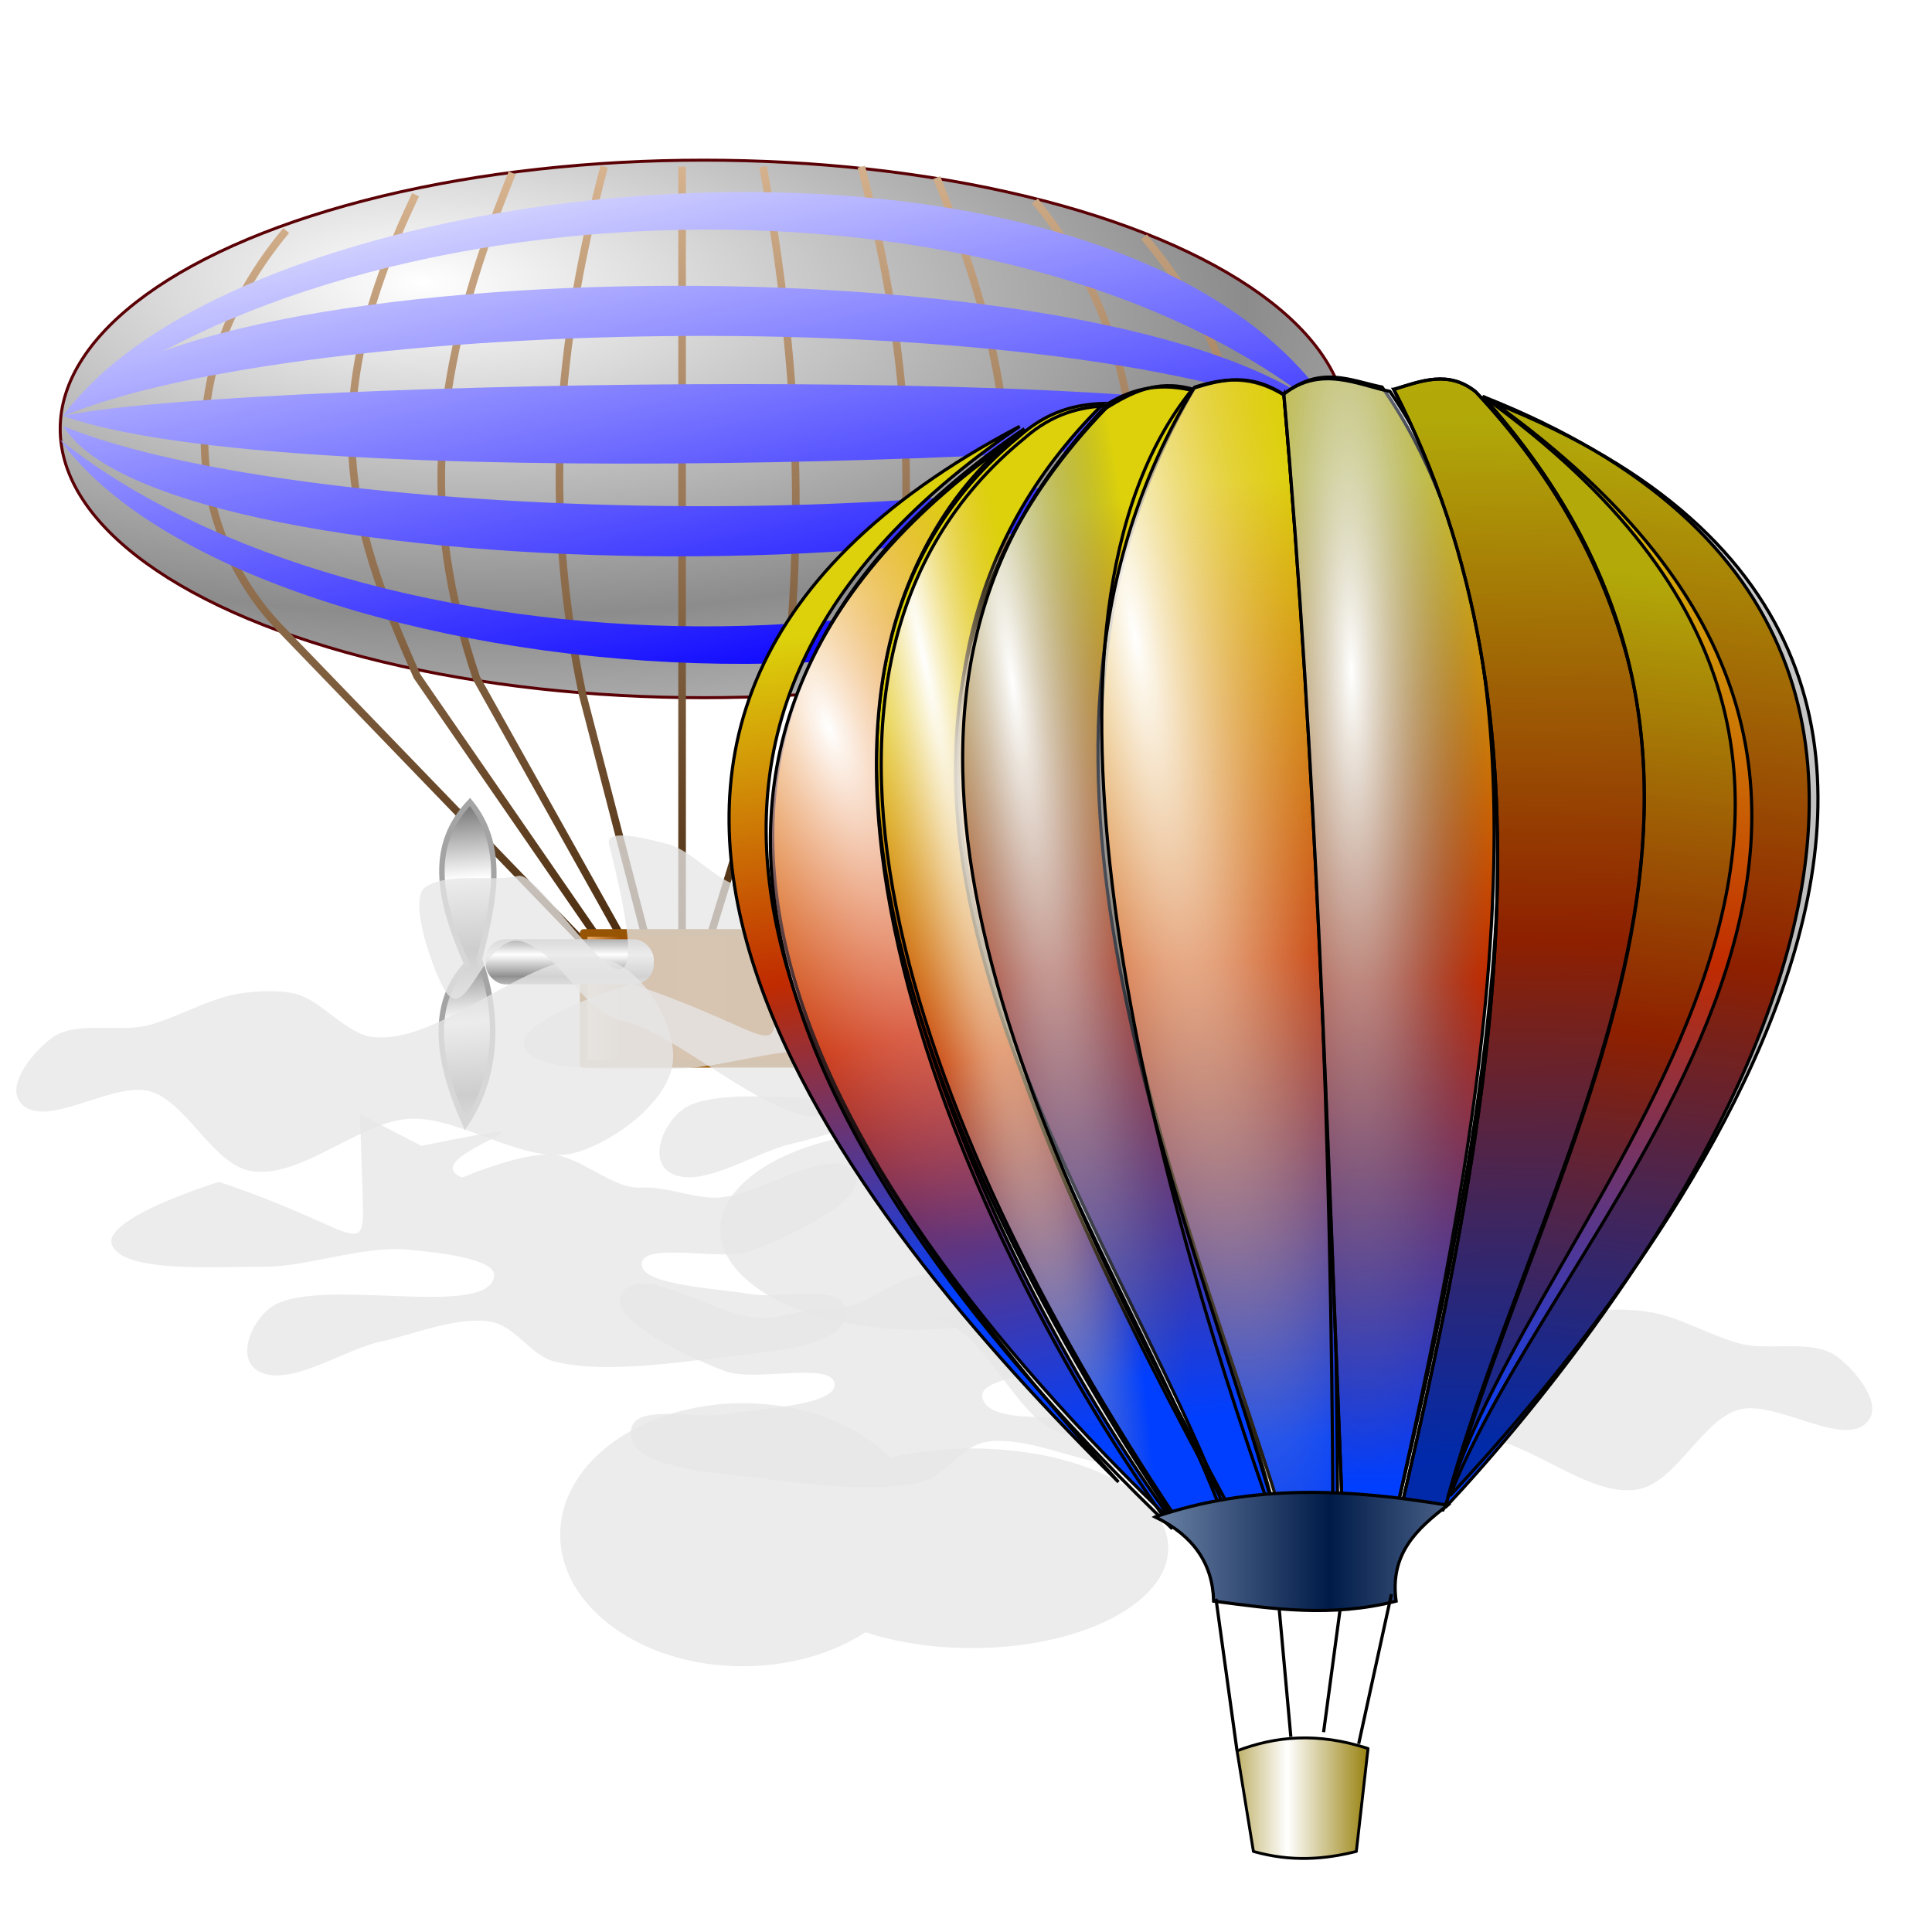 <?xml version="1.0" encoding="UTF-8" standalone="no"?>
<!-- Created with Inkscape (http://www.inkscape.org/) -->
<svg xmlns:dc="http://purl.org/dc/elements/1.1/" xmlns:cc="http://creativecommons.org/ns#" xmlns:rdf="http://www.w3.org/1999/02/22-rdf-syntax-ns#" xmlns:svg="http://www.w3.org/2000/svg" xmlns="http://www.w3.org/2000/svg" xmlns:xlink="http://www.w3.org/1999/xlink" xmlns:sodipodi="http://sodipodi.sourceforge.net/DTD/sodipodi-0.dtd" xmlns:inkscape="http://www.inkscape.org/namespaces/inkscape" width="255" height="255" viewBox="0 0 67.469 67.469" version="1.1" id="svg8" inkscape:version="0.92.5 (2060ec1f9f, 2020-04-08)" sodipodi:docname="Airshipper.svg">
 <defs id="defs2">
  <linearGradient inkscape:collect="always" id="linearGradient892">
   <stop id="stop888" stop-color="#ffc07e" stop-opacity="1"/>
   <stop id="stop896" offset="0.327" stop-color="#9f5000" stop-opacity="1"/>
   <stop offset="1" id="stop890" stop-color="#a45400" stop-opacity="1"/>
  </linearGradient>
  <linearGradient inkscape:collect="always" id="linearGradient884">
   <stop id="stop880" stop-color="#d8b490" stop-opacity="1"/>
   <stop offset="1" id="stop882" stop-color="#4e2f11" stop-opacity="1"/>
  </linearGradient>
  <linearGradient inkscape:collect="always" id="linearGradient864">
   <stop id="stop860" stop-color="#dadaff" stop-opacity="1"/>
   <stop offset="1" id="stop862" stop-color="#0600ff" stop-opacity="1"/>
  </linearGradient>
  <linearGradient inkscape:collect="always" id="linearGradient873">
   <stop id="stop869" stop-color="#ffffff" stop-opacity="1"/>
   <stop offset="1" id="stop871" stop-color="#7a7a7a" stop-opacity="1"/>
  </linearGradient>
  <linearGradient inkscape:collect="always" id="linearGradient863">
   <stop id="stop859" stop-color="#909090" stop-opacity="1"/>
   <stop offset="1" id="stop861" stop-color="#ffffff" stop-opacity="1"/>
  </linearGradient>
  <linearGradient inkscape:collect="always" id="linearGradient831">
   <stop id="stop827" stop-color="#ffffff" stop-opacity="1"/>
   <stop offset="1" id="stop829" stop-color="#8c8c8c" stop-opacity="1"/>
  </linearGradient>
  <clipPath clipPathUnits="userSpaceOnUse" id="clipPath2059">
   <path d="m -10.1,231.685 c 3.559,2.506 4.832,-0.585 2.965,-3.064 -3.182,-4.225 -6.444,-9.84 -12.355,-15.913 -2.595,-2.669 -11.861,-7.808 -11.861,-7.808 0,0 -0.115,-2.188 -0.099,-3.064 0.011,-0.582 -0.566,-0.564 -0.89,-0.297 -0.782,0.645 -2.471,2.57 -2.471,2.57 l -1.68,-0.099 -1.087,-1.581 c -0.297,-0.411 -0.636,-0.346 -0.89,0 -0.545,1.85 -0.879,3.885 -3.459,3.954 l 4.448,3.954 c 7.766,1.553 15.579,5.585 20.262,14.332 0,0 4.526,5.194 7.116,7.018 z" id="path2061" sodipodi:nodetypes="csscsscccccccs" inkscape:connector-curvature="0" stroke-dasharray="none" stroke-opacity="1" fill="#ffffff" fill-rule="evenodd" stroke="none" stroke-linejoin="miter" fill-opacity="1" stroke-linecap="butt" stroke-width="0.048" stroke-miterlimit="4"/>
  </clipPath>
  <clipPath id="clipPath2059-5" clipPathUnits="userSpaceOnUse">
   <path stroke-miterlimit="4" stroke-width="0.048" stroke-linecap="butt" fill-opacity="1" stroke-linejoin="miter" stroke="none" fill-rule="evenodd" fill="#ffffff" stroke-opacity="1" stroke-dasharray="none" inkscape:connector-curvature="0" sodipodi:nodetypes="csscsscccccccs" id="path2061-3" d="m -10.1,231.685 c 3.559,2.506 4.832,-0.585 2.965,-3.064 -3.182,-4.225 -6.444,-9.84 -12.355,-15.913 -2.595,-2.669 -11.861,-7.808 -11.861,-7.808 0,0 -0.115,-2.188 -0.099,-3.064 0.011,-0.582 -0.566,-0.564 -0.89,-0.297 -0.782,0.645 -2.471,2.57 -2.471,2.57 l -1.68,-0.099 -1.087,-1.581 c -0.297,-0.411 -0.636,-0.346 -0.89,0 -0.545,1.85 -0.879,3.885 -3.459,3.954 l 4.448,3.954 c 7.766,1.553 15.579,5.585 20.262,14.332 0,0 4.526,5.194 7.116,7.018 z"/>
  </clipPath>
  <clipPath id="clipPath">
   <path fill-opacity="0.95" stroke="none" fill="#1b1b1b" sodipodi:nodetypes="csssscc" inkscape:connector-curvature="0" id="rect5264" d="m -515.73,435.564 v 5.838 c 0,9.743 -7.844,17.587 -17.587,17.587 h -135.051 c -9.743,0 -17.587,-7.844 -17.587,-17.587 v -5.838 z"/>
  </clipPath>
  <clipPath clipPathUnits="userSpaceOnUse" id="clipPath2059-7">
   <path d="m -10.1,231.685 c 3.559,2.506 4.832,-0.585 2.965,-3.064 -3.182,-4.225 -6.444,-9.84 -12.355,-15.913 -2.595,-2.669 -11.861,-7.808 -11.861,-7.808 0,0 -0.115,-2.188 -0.099,-3.064 0.011,-0.582 -0.566,-0.564 -0.89,-0.297 -0.782,0.645 -2.471,2.57 -2.471,2.57 l -1.68,-0.099 -1.087,-1.581 c -0.297,-0.411 -0.636,-0.346 -0.89,0 -0.545,1.85 -0.879,3.885 -3.459,3.954 l 4.448,3.954 c 7.766,1.553 15.579,5.585 20.262,14.332 0,0 4.526,5.194 7.116,7.018 z" id="path2061-5" sodipodi:nodetypes="csscsscccccccs" inkscape:connector-curvature="0" stroke-dasharray="none" stroke-opacity="1" fill="#ffffff" fill-rule="evenodd" stroke="none" stroke-linejoin="miter" fill-opacity="1" stroke-linecap="butt" stroke-width="0.048" stroke-miterlimit="4"/>
  </clipPath>
  <clipPath clipPathUnits="userSpaceOnUse" id="clipPath1162">
   <path stroke-miterlimit="4" stroke-width="0.071" stroke-linecap="round" fill-opacity="0.347" stroke-linejoin="round" stroke="none" fill="#000000" stroke-opacity="1" stroke-dasharray="none" inkscape:connector-curvature="0" d="m -65.65,239.846 c -9.358,0 -16.952,7.594 -16.952,16.952 0,9.358 7.594,16.941 16.952,16.941 0.292,0 0.579,-0.008 0.868,-0.022 2.123,-0.108 4.148,-0.606 5.995,-1.424 l 2.67,3.971 c -0.226,0.495 -0.245,0.964 -0.011,1.313 l 15.673,23.326 c 0.495,0.737 1.944,0.632 3.248,-0.245 1.304,-0.876 1.964,-2.177 1.468,-2.914 L -51.423,274.417 c -0.233,-0.347 -0.683,-0.499 -1.224,-0.478 l -2.558,-3.804 c 3.96,-3.1 6.507,-7.92 6.507,-13.337 0,-9.358 -7.594,-16.952 -16.952,-16.952 z m 0,2.581 c 7.929,0 14.371,6.442 14.371,14.371 0,7.929 -6.442,14.36 -14.371,14.36 -7.929,0 -14.349,-6.431 -14.349,-14.36 0,-0.248 -0.001,-0.489 0.011,-0.734 0.384,-7.586 6.657,-13.637 14.338,-13.637 z" id="path1164"/>
  </clipPath>
  <radialGradient inkscape:collect="always" xlink:href="#linearGradient831" id="radialGradient833" cx="20.316" cy="243.39" fx="20.316" fy="243.39" r="31.381" gradientTransform="matrix(0.914,0.035,-0.014,0.37,-0.375,148.627)" gradientUnits="userSpaceOnUse" spreadMethod="reflect"/>
  <linearGradient inkscape:collect="always" xlink:href="#linearGradient863" id="linearGradient865" x1="28.428" y1="287.11" x2="28.428" y2="286.05" gradientUnits="userSpaceOnUse" spreadMethod="reflect" gradientTransform="matrix(0.718,0,0,0.718,0.143,57.485)"/>
  <linearGradient inkscape:collect="always" xlink:href="#linearGradient873" id="linearGradient875" x1="22.426" y1="282.37" x2="22.673" y2="285.85" gradientUnits="userSpaceOnUse" spreadMethod="reflect" gradientTransform="matrix(0.718,0,0,0.718,0.143,57.485)"/>
  <linearGradient inkscape:collect="always" xlink:href="#linearGradient864" id="linearGradient866" x1="27.746" y1="247.77" x2="33.583" y2="274.23" gradientUnits="userSpaceOnUse"/>
  <linearGradient inkscape:collect="always" xlink:href="#linearGradient884" id="linearGradient886" x1="31.854" y1="247.31" x2="34.617" y2="284.31" gradientUnits="userSpaceOnUse"/>
  <linearGradient inkscape:collect="always" xlink:href="#linearGradient892" id="linearGradient894" x1="28.02" y1="288.28" x2="33.92" y2="288.28" gradientUnits="userSpaceOnUse" spreadMethod="reflect" gradientTransform="matrix(0.718,0,0,0.718,0.143,57.485)"/>
  <linearGradient inkscape:collect="always" xlink:href="#linearGradient864" id="linearGradient871" gradientUnits="userSpaceOnUse" x1="27.746" y1="247.77" x2="33.583" y2="274.23"/>
  <linearGradient inkscape:collect="always" xlink:href="#linearGradient864" id="linearGradient874" gradientUnits="userSpaceOnUse" x1="27.746" y1="247.77" x2="33.583" y2="274.23"/>
  <linearGradient inkscape:collect="always" xlink:href="#linearGradient864" id="linearGradient876" gradientUnits="userSpaceOnUse" x1="27.746" y1="247.77" x2="33.583" y2="274.23"/>
  <linearGradient inkscape:collect="always" xlink:href="#linearGradient864" id="linearGradient878" gradientUnits="userSpaceOnUse" x1="27.746" y1="247.77" x2="33.583" y2="274.23"/>
  <linearGradient inkscape:collect="always" xlink:href="#linearGradient864" id="linearGradient880" gradientUnits="userSpaceOnUse" x1="27.746" y1="247.77" x2="33.583" y2="274.23"/>
  <linearGradient inkscape:collect="always" xlink:href="#linearGradient884" id="linearGradient882" gradientUnits="userSpaceOnUse" x1="31.854" y1="247.31" x2="34.617" y2="284.31"/>
  <linearGradient inkscape:collect="always" xlink:href="#linearGradient884" id="linearGradient885" gradientUnits="userSpaceOnUse" x1="31.854" y1="247.31" x2="34.617" y2="284.31"/>
  <linearGradient inkscape:collect="always" xlink:href="#linearGradient884" id="linearGradient887" gradientUnits="userSpaceOnUse" x1="31.854" y1="247.31" x2="34.617" y2="284.31"/>
  <linearGradient inkscape:collect="always" xlink:href="#linearGradient884" id="linearGradient889" gradientUnits="userSpaceOnUse" x1="31.854" y1="247.31" x2="34.617" y2="284.31"/>
  <linearGradient inkscape:collect="always" xlink:href="#linearGradient884" id="linearGradient891" gradientUnits="userSpaceOnUse" x1="31.854" y1="247.31" x2="34.617" y2="284.31"/>
  <linearGradient inkscape:collect="always" xlink:href="#linearGradient884" id="linearGradient893" gradientUnits="userSpaceOnUse" x1="31.854" y1="247.31" x2="34.617" y2="284.31"/>
  <linearGradient inkscape:collect="always" xlink:href="#linearGradient884" id="linearGradient895" gradientUnits="userSpaceOnUse" x1="31.854" y1="247.31" x2="34.617" y2="284.31"/>
  <linearGradient inkscape:collect="always" xlink:href="#linearGradient884" id="linearGradient897" gradientUnits="userSpaceOnUse" x1="31.854" y1="247.31" x2="34.617" y2="284.31"/>
  <linearGradient inkscape:collect="always" xlink:href="#linearGradient884" id="linearGradient899" gradientUnits="userSpaceOnUse" x1="31.854" y1="247.31" x2="34.617" y2="284.31"/>
  <linearGradient inkscape:collect="always" xlink:href="#linearGradient884" id="linearGradient901" gradientUnits="userSpaceOnUse" x1="31.854" y1="247.31" x2="34.617" y2="284.31"/>
  <linearGradient id="linearGradient2892" inkscape:collect="always">
   <stop id="stop2894" stop-color="white" stop-opacity="1"/>
   <stop id="stop2896" offset="1" stop-color="#97800c" stop-opacity="1"/>
  </linearGradient>
  <linearGradient id="linearGradient2887" inkscape:collect="always">
   <stop id="stop2889" stop-color="#6d83a7" stop-opacity="1"/>
   <stop id="stop2891" offset="1" stop-color="#001b48" stop-opacity="1"/>
  </linearGradient>
  <linearGradient id="linearGradient2847">
   <stop id="stop2851" stop-color="black" stop-opacity="0.339"/>
   <stop offset="1" id="stop2853" stop-color="black" stop-opacity="0.19"/>
  </linearGradient>
  <linearGradient id="linearGradient2777">
   <stop id="stop2779" stop-color="#003fff" stop-opacity="1"/>
   <stop offset="0.5" id="stop2785" stop-color="#c02b00" stop-opacity="1"/>
   <stop id="stop2781" offset="1" stop-color="#dcd10b" stop-opacity="1"/>
  </linearGradient>
  <linearGradient id="linearGradient2820" inkscape:collect="always">
   <stop id="stop2822" stop-color="white" stop-opacity="1"/>
   <stop id="stop2824" offset="1" stop-color="#ff7b7e" stop-opacity="0"/>
  </linearGradient>
  <linearGradient id="linearGradient2800" inkscape:collect="always">
   <stop id="stop2802" stop-color="white" stop-opacity="1"/>
   <stop id="stop2804" offset="1" stop-color="#536081" stop-opacity="0"/>
  </linearGradient>
  <linearGradient id="linearGradient2790" inkscape:collect="always">
   <stop id="stop2792" stop-color="white" stop-opacity="1"/>
   <stop id="stop2794" offset="1" stop-color="#efbe5f" stop-opacity="0"/>
  </linearGradient>
  <linearGradient gradientTransform="matrix(0.506,0,0,0.506,5.675,4.883)" y2="378.12" x2="253.3" y1="378.12" x1="197.76" spreadMethod="reflect" gradientUnits="userSpaceOnUse" id="linearGradient1953" xlink:href="#linearGradient2887" inkscape:collect="always"/>
  <linearGradient gradientTransform="matrix(0.506,0,0,0.506,5.675,4.883)" y2="29.684" x2="365.08" y1="348.81" x1="321.58" gradientUnits="userSpaceOnUse" id="linearGradient1956" xlink:href="#linearGradient2847" inkscape:collect="always"/>
  <linearGradient gradientTransform="matrix(0.506,0,0,0.506,5.675,4.883)" y2="29.684" x2="365.08" y1="348.81" x1="321.58" gradientUnits="userSpaceOnUse" id="linearGradient1959" xlink:href="#linearGradient2777" inkscape:collect="always"/>
  <linearGradient gradientTransform="matrix(0.506,0,0,0.506,5.675,4.883)" y2="70.956" x2="356.16" y1="356.92" x1="320.84" gradientUnits="userSpaceOnUse" id="linearGradient1962" xlink:href="#linearGradient2847" inkscape:collect="always"/>
  <linearGradient gradientTransform="matrix(0.506,0,0,0.506,5.675,4.883)" y2="70.956" x2="356.16" y1="356.92" x1="320.84" gradientUnits="userSpaceOnUse" id="linearGradient1965" xlink:href="#linearGradient2777" inkscape:collect="always"/>
  <linearGradient gradientTransform="matrix(0.506,0,0,0.506,5.675,4.883)" y2="12.205" x2="284.31" y1="365.53" x1="321.58" gradientUnits="userSpaceOnUse" id="linearGradient1968" xlink:href="#linearGradient2847" inkscape:collect="always"/>
  <linearGradient gradientTransform="matrix(0.506,0,0,0.506,5.675,4.883)" y2="22.523" x2="294.63" y1="349.02" x1="288.41" gradientUnits="userSpaceOnUse" id="linearGradient1971" xlink:href="#linearGradient2777" inkscape:collect="always"/>
  <radialGradient r="33.631" fy="170.77" fx="260.13" cy="170.77" cx="260.13" gradientTransform="matrix(-0.659,0.014,-0.078,-3.795,322.058,700.473)" gradientUnits="userSpaceOnUse" id="radialGradient1974" xlink:href="#linearGradient2800" inkscape:collect="always"/>
  <linearGradient gradientTransform="matrix(0.506,0,0,0.506,5.675,4.883)" y2="39.54" x2="258.39" y1="357.93" x1="265.56" gradientUnits="userSpaceOnUse" id="linearGradient1977" xlink:href="#linearGradient2777" inkscape:collect="always"/>
  <radialGradient r="63.807" fy="167.6" fx="96.13" cy="167.6" cx="96.13" gradientTransform="matrix(-0.494,0.181,-0.473,-1.289,180.703,263.575)" gradientUnits="userSpaceOnUse" id="radialGradient1980" xlink:href="#linearGradient2820" inkscape:collect="always"/>
  <radialGradient r="56.55" fy="163.12" fx="123.78" cy="163.12" cx="123.78" gradientTransform="matrix(-0.278,0.057,-0.607,-2.968,202.515,530.776)" gradientUnits="userSpaceOnUse" id="radialGradient1983" xlink:href="#linearGradient2790" inkscape:collect="always"/>
  <radialGradient r="50.749" fy="154.82" fx="162.46" cy="154.82" cx="162.46" gradientTransform="matrix(-0.417,0.055,-0.374,-2.847,208.893,489.371)" gradientUnits="userSpaceOnUse" id="radialGradient1986" xlink:href="#linearGradient2800" inkscape:collect="always"/>
  <radialGradient r="37.821" fy="170.09" fx="177.22" cy="170.09" cx="177.22" gradientTransform="matrix(-0.783,0.126,-0.653,-4.061,352.635,718.714)" gradientUnits="userSpaceOnUse" id="radialGradient1989" xlink:href="#linearGradient2790" inkscape:collect="always"/>
  <linearGradient gradientTransform="matrix(0.506,0,0,0.506,5.675,4.883)" y2="40.38" x2="224.55" y1="342.55" x1="239.56" gradientUnits="userSpaceOnUse" id="linearGradient1992" xlink:href="#linearGradient2777" inkscape:collect="always"/>
  <linearGradient gradientTransform="matrix(0.506,0,0,0.506,5.675,4.883)" y2="47.36" x2="186.33" y1="335.53" x1="216.66" gradientUnits="userSpaceOnUse" id="linearGradient1995" xlink:href="#linearGradient2777" inkscape:collect="always"/>
  <linearGradient gradientTransform="matrix(0.506,0,0,0.506,5.675,4.883)" y2="109.65" x2="137.58" y1="324.12" x1="190.31" gradientUnits="userSpaceOnUse" id="linearGradient1998" xlink:href="#linearGradient2777" inkscape:collect="always"/>
  <linearGradient gradientTransform="matrix(0.506,0,0,0.506,5.675,4.883)" y2="74.6" x2="117.19" y1="341.4" x1="182.67" gradientUnits="userSpaceOnUse" id="linearGradient2001" xlink:href="#linearGradient2777" inkscape:collect="always"/>
  <linearGradient gradientTransform="matrix(0.506,0,0,0.506,5.675,4.883)" y2="90.45" x2="83.29" y1="300.5" x1="120.27" gradientUnits="userSpaceOnUse" id="linearGradient2004" xlink:href="#linearGradient2777" inkscape:collect="always"/>
  <linearGradient spreadMethod="reflect" gradientUnits="userSpaceOnUse" y2="235.6" x2="140.19" y1="235.6" x1="127.07" id="linearGradient2898" xlink:href="#linearGradient2892" inkscape:collect="always"/>
  <filter height="1.375" y="-0.187" width="1.131" x="-0.066" id="filter3667" inkscape:collect="always">
   <feGaussianBlur id="feGaussianBlur3669" stdDeviation="2.491" inkscape:collect="always"/>
  </filter>
  <filter height="1.372" y="-0.186" width="1.161" x="-0.081" id="filter3671" inkscape:collect="always">
   <feGaussianBlur id="feGaussianBlur3673" stdDeviation="2.491" inkscape:collect="always"/>
  </filter>
  <filter height="1.317" y="-0.159" width="1.172" x="-0.086" id="filter3675" inkscape:collect="always">
   <feGaussianBlur id="feGaussianBlur3677" stdDeviation="2.491" inkscape:collect="always"/>
  </filter>
  <filter height="1.457" y="-0.229" width="1.149" x="-0.075" id="filter3679" inkscape:collect="always">
   <feGaussianBlur id="feGaussianBlur3681" stdDeviation="2.491" inkscape:collect="always"/>
  </filter>
  <filter height="1.375" y="-0.187" width="1.131" x="-0.066" id="filter3683" inkscape:collect="always">
   <feGaussianBlur id="feGaussianBlur3685" stdDeviation="2.491" inkscape:collect="always"/>
  </filter>
 </defs>
 <sodipodi:namedview id="base" pagecolor="#ff0000" bordercolor="#666666" borderopacity="1.0" inkscape:pageopacity="0" inkscape:pageshadow="2" inkscape:zoom="3.4901961" inkscape:cx="127.5" inkscape:cy="127.5" inkscape:document-units="px" inkscape:current-layer="layer1" showgrid="false" inkscape:snap-to-guides="false" inkscape:snap-grids="false" inkscape:snap-others="false" inkscape:object-nodes="false" inkscape:snap-nodes="false" inkscape:snap-global="false" inkscape:window-width="1920" inkscape:window-height="1056" inkscape:window-x="0" inkscape:window-y="0" inkscape:window-maximized="1" units="px" showguides="false"/>
 <g inkscape:label="Layer 1" inkscape:groupmode="layer" id="layer1" transform="translate(0,-229.531)">
  <g id="g1048">
   <ellipse ry="9.386" rx="22.471" cy="244.51" cx="24.573" id="path825" opacity="1" stroke-dasharray="none" stroke-opacity="1" fill="url(#radialGradient833)" fill-rule="evenodd" stroke="#5a0005" stroke-linejoin="round" fill-opacity="1" stroke-linecap="round" stroke-width="0.104" stroke-dashoffset="0" stroke-miterlimit="4"/>
   <g transform="matrix(0.718,0,0,0.718,0.143,57.485)" id="g878" stroke="url(#linearGradient886)">
    <path d="m 32.976,247.725 v 26.154 l 10e-7,11.523" id="path835" inkscape:connector-curvature="0" sodipodi:nodetypes="ccc" stroke-dasharray="none" stroke-opacity="1" fill="none" stroke="url(#linearGradient882)" stroke-linejoin="miter" stroke-linecap="butt" stroke-width="0.37" stroke-miterlimit="4"/>
    <path sodipodi:nodetypes="ccc" inkscape:connector-curvature="0" id="path837" d="m 29.186,247.725 c -2.611,9.821 -2.749,17.534 -1.061,25.623 l 3.108,11.978" stroke-dasharray="none" stroke-opacity="1" fill="none" stroke="url(#linearGradient885)" stroke-linejoin="miter" stroke-linecap="butt" stroke-width="0.37" stroke-miterlimit="4"/>
    <path d="m 36.917,247.725 c 1.776,9.821 1.968,17.534 1.061,25.623 l -3.639,11.826" id="path839" inkscape:connector-curvature="0" sodipodi:nodetypes="ccc" stroke-dasharray="none" stroke-opacity="1" fill="none" stroke="url(#linearGradient887)" stroke-linejoin="miter" stroke-linecap="butt" stroke-width="0.37" stroke-miterlimit="4"/>
    <path sodipodi:nodetypes="ccc" inkscape:connector-curvature="0" id="path841" d="m 41.693,247.725 c 2.542,9.821 2.818,17.534 1.061,25.623 l -6.823,12.432" stroke-dasharray="none" stroke-opacity="1" fill="none" stroke="url(#linearGradient889)" stroke-linejoin="miter" stroke-linecap="butt" stroke-width="0.37" stroke-miterlimit="4"/>
    <path d="m 24.713,248.028 c -4.03,9.939 -4.422,16.555 -1.744,24.562 l 7.126,12.736" id="path843" inkscape:connector-curvature="0" sodipodi:nodetypes="ccc" stroke-dasharray="none" stroke-opacity="1" fill="none" stroke="url(#linearGradient891)" stroke-linejoin="miter" stroke-linecap="butt" stroke-width="0.37" stroke-miterlimit="4"/>
    <path sodipodi:nodetypes="ccc" inkscape:connector-curvature="0" id="path845" d="m 45.359,248.256 c 4.03,9.939 4.422,16.555 1.744,24.562 l -9.703,12.963" stroke-dasharray="none" stroke-opacity="1" fill="none" stroke="url(#linearGradient893)" stroke-linejoin="miter" stroke-linecap="butt" stroke-width="0.37" stroke-miterlimit="4"/>
    <path sodipodi:nodetypes="ccc" inkscape:connector-curvature="0" id="path847" d="m 20.013,249.09 c -4.831,10.139 -3.419,15.622 0.076,23.425 l 8.945,12.963" stroke-dasharray="none" stroke-opacity="1" fill="none" stroke="url(#linearGradient895)" stroke-linejoin="miter" stroke-linecap="butt" stroke-width="0.37" stroke-miterlimit="4"/>
    <path d="m 50.135,249.393 c 6.001,7.21 6.09,17.616 1.744,21.984 l -13.418,14.403" id="path849" inkscape:connector-curvature="0" sodipodi:nodetypes="ccc" stroke-dasharray="none" stroke-opacity="1" fill="none" stroke="url(#linearGradient897)" stroke-linejoin="miter" stroke-linecap="butt" stroke-width="0.37" stroke-miterlimit="4"/>
    <path sodipodi:nodetypes="ccc" inkscape:connector-curvature="0" id="path851" d="m 55.441,251.136 c 6.001,7.21 5.787,13.978 1.44,18.345 l -17.284,16.299" stroke-dasharray="none" stroke-opacity="1" fill="none" stroke="url(#linearGradient899)" stroke-linejoin="miter" stroke-linecap="butt" stroke-width="0.37" stroke-miterlimit="4"/>
    <path d="m 13.719,250.833 c -6.001,7.21 -4.498,15.115 -0.152,19.483 l 14.707,15.237" id="path853" inkscape:connector-curvature="0" sodipodi:nodetypes="ccc" stroke-dasharray="none" stroke-opacity="1" fill="none" stroke="url(#linearGradient901)" stroke-linejoin="miter" stroke-linecap="butt" stroke-width="0.37" stroke-miterlimit="4"/>
   </g>
   <rect y="262.11" x="20.384" height="4.57" width="8.325" id="rect855" opacity="1" stroke-dasharray="none" stroke-opacity="1" paint-order="normal" fill="url(#linearGradient894)" fill-rule="evenodd" stroke="#975503" stroke-linejoin="round" fill-opacity="1" stroke-linecap="round" stroke-width="0.266" stroke-dashoffset="0" stroke-miterlimit="4"/>
   <rect ry="0.707" y="262.33" x="16.956" height="1.578" width="5.876" id="rect857" opacity="1" stroke-dasharray="none" stroke-opacity="1" paint-order="normal" fill="url(#linearGradient865)" fill-rule="evenodd" stroke="none" stroke-linejoin="round" fill-opacity="1" stroke-linecap="round" stroke-width="0.266" stroke-dashoffset="0" stroke-miterlimit="4" rx="0.707"/>
   <path sodipodi:nodetypes="ccccc" inkscape:connector-curvature="0" id="path867" d="m 16.738,263.032 c 0.505,-1.972 0.957,-3.936 -0.326,-5.495 -1.42,1.492 -1.155,3.296 -0.109,5.659 -1.498,1.575 -0.827,3.887 -0.054,5.604 1.239,-1.807 1.126,-4.104 0.49,-5.767 z" stroke-opacity="1" fill="url(#linearGradient875)" stroke="#a4a4a4" stroke-linejoin="miter" fill-opacity="1" stroke-linecap="butt" stroke-width="0.19"/>
   <g transform="matrix(0.718,0,0,0.718,0.143,57.485)" id="g858" fill="url(#linearGradient866)" fill-opacity="1">
    <path d="M 2.881,259.854 C 12.001,247.234 55.471,243.34 65.119,260.385 50.231,247.168 17.541,248.177 2.881,259.854 Z" id="path877" inkscape:connector-curvature="0" sodipodi:nodetypes="ccc" stroke-opacity="1" fill="url(#linearGradient871)" stroke="none" stroke-linejoin="miter" fill-opacity="1" stroke-linecap="butt" stroke-width="0.265"/>
    <path sodipodi:nodetypes="ccc" inkscape:connector-curvature="0" id="path879" d="m 2.881,259.854 c 4.928,-8.141 53.242,-8.932 62.238,0.531 C 51.589,254.076 14.438,255.065 2.881,259.854 Z" stroke-opacity="1" fill="url(#linearGradient874)" stroke="none" stroke-linejoin="miter" fill-opacity="1" stroke-linecap="butt" stroke-width="0.265"/>
    <path d="m 2.881,259.854 c 6.762,-1.582 53.706,-2.723 62.238,0.531 -8.31,1.477 -51.166,3.371 -62.238,-0.531 z" id="path881" inkscape:connector-curvature="0" sodipodi:nodetypes="ccc" stroke-opacity="1" fill="url(#linearGradient876)" stroke="none" stroke-linejoin="miter" fill-opacity="1" stroke-linecap="butt" stroke-width="0.265"/>
    <path d="m 2.881,260.341 c 4.928,8.141 53.242,8.932 62.238,-0.531 -13.529,6.309 -50.68,5.32 -62.238,0.531 z" id="path883" inkscape:connector-curvature="0" sodipodi:nodetypes="ccc" stroke-opacity="1" fill="url(#linearGradient878)" stroke="none" stroke-linejoin="miter" fill-opacity="1" stroke-linecap="butt" stroke-width="0.265"/>
    <path sodipodi:nodetypes="ccc" inkscape:connector-curvature="0" id="path885" d="M 2.729,261.013 C 11.849,273.634 55.32,277.527 64.967,260.482 50.079,273.699 17.389,272.69 2.729,261.013 Z" stroke-opacity="1" fill="url(#linearGradient880)" stroke="none" stroke-linejoin="miter" fill-opacity="1" stroke-linecap="butt" stroke-width="0.265"/>
   </g>
  </g>
  <g id="g1552" transform="translate(66.938,-6.292)">
   <path transform="matrix(0.286,0,0,0.286,-41.628,255.399)" inkscape:connector-curvature="0" sodipodi:nodetypes="csssssssssssssssssssssss" id="path2884" d="m 13.282,47.266 c 22.244,-4.51 -1.485,1.237 4.998,3.869 0,0 6.981,-2.987 10.829,-2.807 3.644,0.17 7.474,4.285 11.107,4.038 2.794,-0.19 6.358,1.336 9.163,1.231 5.181,-0.193 13.367,-6.192 16.383,-3.517 3.486,3.092 -7.071,8.073 -12.218,10.024 -3.478,1.318 -12.794,-1.138 -13.328,1.407 -0.58,2.761 9.085,3.137 13.328,3.869 3.151,0.544 8.699,-0.864 10.829,0.703 1.142,0.841 0.76,2.799 -0.278,3.693 -2.732,2.353 -9.916,2.773 -14.439,3.341 -5.888,0.74 -14.381,1.878 -19.993,0.528 -3.139,-0.755 -4.792,-4.414 -8.053,-4.924 -4.044,-0.632 -9.389,1.606 -13.328,2.462 -4.492,0.976 -10.942,5.518 -14.717,3.693 -2.998,-1.45 -1.141,-6.142 1.388,-7.914 5.6,-3.922 26.203,1.556 27.212,-3.693 0.437,-2.272 -7.247,-3.039 -10.829,-3.341 -5.296,-0.447 -12.152,2.17 -17.493,2.11 -5.637,-0.063 -16.853,0.809 -18.326,-2.638 -1.402,-3.279 13.051,-7.738 13.051,-7.738 18.249,6.136 17.83,10.414 17.493,0.176 l -0.278,-8.441" stroke-opacity="1" fill="#e6e6e6" filter="url(#filter3683)" fill-rule="evenodd" stroke="none" stroke-linejoin="miter" fill-opacity="0.767" stroke-linecap="butt" stroke-width="0.798"/>
   <path transform="matrix(0.286,0,0,0.286,-41.628,255.399)" inkscape:connector-curvature="0" sodipodi:nodetypes="cssssssssssss" id="path2886" d="m -82.009,58.182 c 2.833,-1.939 8.016,-0.606 11.359,-1.385 3.43,-0.8 7.61,-3.289 11.082,-3.879 2.13,-0.362 5.112,-0.545 7.203,0 3.133,0.816 6.2,4.928 9.42,5.264 9.178,0.957 20.773,-12.501 29.368,-9.143 4.023,1.572 7.871,8.2 7.203,12.468 -0.745,4.767 -7.259,9.532 -11.913,10.805 -5.975,1.634 -14.041,-4.511 -20.225,-4.156 -6.114,0.351 -13.366,7.452 -19.394,6.372 -4.6,-0.824 -7.728,-8.309 -12.19,-9.697 -4.614,-1.435 -13.446,5.166 -16.069,1.108 -1.433,-2.217 1.977,-6.266 4.156,-7.758 z" stroke-opacity="1" fill="#e6e6e6" filter="url(#filter3679)" fill-rule="evenodd" stroke="none" stroke-linejoin="miter" fill-opacity="0.767" stroke-linecap="butt" stroke-width="1"/>
   <path transform="matrix(0.286,0,0,0.286,-41.628,255.399)" inkscape:connector-curvature="0" d="m -36.571,39.896 c 2.833,-1.939 8.016,-0.606 11.359,-1.385 3.43,-0.8 19.281,28.544 11.082,-3.879 -0.53,-2.095 5.112,-0.545 7.203,0 3.133,0.816 6.2,4.928 9.42,5.264 C 11.671,40.853 23.267,27.395 31.861,30.753 35.885,32.326 9.81,45.048 9.143,49.316 8.397,54.083 31.806,52.753 27.152,54.026 21.177,55.66 17.543,67.523 11.359,67.879 5.245,68.23 -6.439,57.322 -12.468,56.242 c -4.6,-0.824 -7.728,-8.309 -12.19,-9.697 -4.614,-1.435 -6.796,10.153 -9.42,6.095 -1.433,-2.217 -4.672,-11.253 -2.494,-12.745 z" id="path3658" sodipodi:nodetypes="cssssssssssss" stroke-opacity="1" fill="#e6e6e6" filter="url(#filter3675)" fill-rule="evenodd" stroke="none" stroke-linejoin="miter" fill-opacity="0.767" stroke-linecap="butt" stroke-width="1"/>
   <path transform="matrix(0.286,0,0,0.286,-41.628,255.399)" inkscape:connector-curvature="0" id="path3660" d="m 51.392,64.005 c -7.419,0 -13.976,2.637 -18.031,6.656 -3.035,-0.707 -6.383,-1.125 -9.938,-1.125 -13.229,0 -23.969,5.458 -23.969,12.188 0,6.729 10.74,12.188 23.969,12.188 4.802,0 9.249,-0.699 13,-1.938 3.959,2.587 9.207,4.156 14.969,4.156 12.311,0 22.313,-7.192 22.312,-16.062 0,-8.87 -10.001,-16.062 -22.312,-16.062 z" stroke-opacity="1" fill="#e6e6e6" filter="url(#filter3671)" stroke="none" fill-opacity="0.767"/>
   <path transform="matrix(0.286,0,0,0.286,-41.628,255.399)" inkscape:connector-curvature="0" d="m 90.655,32.582 c -22.244,-4.51 1.485,1.237 -4.998,3.869 0,0 -6.981,-2.987 -10.829,-2.807 -3.644,0.17 -7.474,4.285 -11.107,4.038 -2.794,-0.19 -6.358,1.336 -9.163,1.231 -5.181,-0.193 -13.367,-6.192 -16.383,-3.517 -3.486,3.092 7.071,8.073 12.218,10.024 3.478,1.318 12.794,-1.138 13.328,1.407 0.58,2.761 -9.085,3.137 -13.328,3.869 -3.151,0.544 -8.699,-0.864 -10.829,0.703 -1.142,0.841 -0.76,2.799 0.278,3.693 2.732,2.353 9.916,2.773 14.439,3.341 5.888,0.74 14.381,1.878 19.993,0.528 3.139,-0.755 4.792,-4.414 8.053,-4.924 4.044,-0.632 9.389,1.606 13.328,2.462 4.492,0.976 10.942,5.518 14.717,3.693 2.998,-1.45 1.141,-6.142 -1.388,-7.914 -5.6,-3.922 -26.203,1.556 -27.212,-3.693 -0.437,-2.272 7.247,-3.039 10.829,-3.341 5.296,-0.447 12.152,2.17 17.493,2.11 5.637,-0.063 16.853,0.809 18.326,-2.638 1.402,-3.279 -13.051,-7.738 -13.051,-7.738 -18.249,6.136 -17.83,10.414 -17.493,0.176 L 98.152,28.713" id="path3665" sodipodi:nodetypes="csssssssssssssssssssssss" stroke-opacity="1" fill="#e6e6e6" filter="url(#filter3667)" fill-rule="evenodd" stroke="none" stroke-linejoin="miter" fill-opacity="0.767" stroke-linecap="butt" stroke-width="0.798"/>
   <path transform="matrix(-0.286,0,0,0.286,-26.296,266.519)" inkscape:connector-curvature="0" d="m 13.282,47.266 c 22.244,-4.51 -1.485,1.237 4.998,3.869 0,0 6.981,-2.987 10.829,-2.807 3.644,0.17 7.474,4.285 11.107,4.038 2.794,-0.19 6.358,1.336 9.163,1.231 5.181,-0.193 13.367,-6.192 16.383,-3.517 3.486,3.092 -7.071,8.073 -12.218,10.024 -3.478,1.318 -12.794,-1.138 -13.328,1.407 -0.58,2.761 9.085,3.137 13.328,3.869 3.151,0.544 8.699,-0.864 10.829,0.703 1.142,0.841 0.76,2.799 -0.278,3.693 -2.732,2.353 -9.916,2.773 -14.439,3.341 -5.888,0.74 -14.381,1.878 -19.993,0.528 -3.139,-0.755 -4.792,-4.414 -8.053,-4.924 -4.044,-0.632 -9.389,1.606 -13.328,2.462 -4.492,0.976 -10.942,5.518 -14.717,3.693 -2.998,-1.45 -1.141,-6.142 1.388,-7.914 5.6,-3.922 26.203,1.556 27.212,-3.693 0.437,-2.272 -7.247,-3.039 -10.829,-3.341 -5.296,-0.447 -12.152,2.17 -17.493,2.11 -5.637,-0.063 -16.853,0.809 -18.326,-2.638 -1.402,-3.279 13.051,-7.738 13.051,-7.738 18.249,6.136 17.83,10.414 17.493,0.176 l -0.278,-8.441" id="path2657" sodipodi:nodetypes="csssssssssssssssssssssss" stroke-opacity="1" fill="#e6e6e6" filter="url(#filter3683)" fill-rule="evenodd" stroke="none" stroke-linejoin="miter" fill-opacity="0.767" stroke-linecap="butt" stroke-width="0.798"/>
   <path transform="matrix(-0.286,0,0,0.286,-26.296,266.519)" inkscape:connector-curvature="0" d="m -82.009,58.182 c 2.833,-1.939 8.016,-0.606 11.359,-1.385 3.43,-0.8 7.61,-3.289 11.082,-3.879 2.13,-0.362 5.112,-0.545 7.203,0 3.133,0.816 6.2,4.928 9.42,5.264 9.178,0.957 20.773,-12.501 29.368,-9.143 4.023,1.572 7.871,8.2 7.203,12.468 -0.745,4.767 -7.259,9.532 -11.913,10.805 -5.975,1.634 -14.041,-4.511 -20.225,-4.156 -6.114,0.351 -13.366,7.452 -19.394,6.372 -4.6,-0.824 -7.728,-8.309 -12.19,-9.697 -4.614,-1.435 -13.446,5.166 -16.069,1.108 -1.433,-2.217 1.977,-6.266 4.156,-7.758 z" id="path2659" sodipodi:nodetypes="cssssssssssss" stroke-opacity="1" fill="#e6e6e6" filter="url(#filter3679)" fill-rule="evenodd" stroke="none" stroke-linejoin="miter" fill-opacity="0.767" stroke-linecap="butt" stroke-width="1"/>
   <path transform="matrix(-0.286,0,0,0.286,-26.296,266.519)" inkscape:connector-curvature="0" sodipodi:nodetypes="cssssssssssss" id="path2661" d="m -36.571,39.896 c 2.833,-1.939 8.016,-0.606 11.359,-1.385 3.43,-0.8 19.281,28.544 11.082,-3.879 -0.53,-2.095 5.112,-0.545 7.203,0 3.133,0.816 6.2,4.928 9.42,5.264 C 11.671,40.853 23.267,27.395 31.861,30.753 35.885,32.326 9.81,45.048 9.143,49.316 8.397,54.083 31.806,52.753 27.152,54.026 21.177,55.66 17.543,67.523 11.359,67.879 5.245,68.23 -6.439,57.322 -12.468,56.242 c -4.6,-0.824 -7.728,-8.309 -12.19,-9.697 -4.614,-1.435 -6.796,10.153 -9.42,6.095 -1.433,-2.217 -4.672,-11.253 -2.494,-12.745 z" stroke-opacity="1" fill="#e6e6e6" filter="url(#filter3675)" fill-rule="evenodd" stroke="none" stroke-linejoin="miter" fill-opacity="0.767" stroke-linecap="butt" stroke-width="1"/>
   <path transform="matrix(-0.286,0,0,0.286,-26.296,266.519)" inkscape:connector-curvature="0" d="m 51.392,64.005 c -7.419,0 -13.976,2.637 -18.031,6.656 -3.035,-0.707 -6.383,-1.125 -9.938,-1.125 -13.229,0 -23.969,5.458 -23.969,12.188 0,6.729 10.74,12.188 23.969,12.188 4.802,0 9.249,-0.699 13,-1.938 3.959,2.587 9.207,4.156 14.969,4.156 12.311,0 22.313,-7.192 22.312,-16.062 0,-8.87 -10.001,-16.062 -22.312,-16.062 z" id="path2663" stroke-opacity="1" fill="#e6e6e6" filter="url(#filter3671)" stroke="none" fill-opacity="0.767"/>
   <path transform="matrix(-0.286,0,0,0.286,-26.296,266.519)" inkscape:connector-curvature="0" sodipodi:nodetypes="csssssssssssssssssssssss" id="path2665" d="m 90.655,32.582 c -22.244,-4.51 1.485,1.237 -4.998,3.869 0,0 -6.981,-2.987 -10.829,-2.807 -3.644,0.17 -7.474,4.285 -11.107,4.038 -2.794,-0.19 -6.358,1.336 -9.163,1.231 -5.181,-0.193 -13.367,-6.192 -16.383,-3.517 -3.486,3.092 7.071,8.073 12.218,10.024 3.478,1.318 12.794,-1.138 13.328,1.407 0.58,2.761 -9.085,3.137 -13.328,3.869 -3.151,0.544 -8.699,-0.864 -10.829,0.703 -1.142,0.841 -0.76,2.799 0.278,3.693 2.732,2.353 9.916,2.773 14.439,3.341 5.888,0.74 14.381,1.878 19.993,0.528 3.139,-0.755 4.792,-4.414 8.053,-4.924 4.044,-0.632 9.389,1.606 13.328,2.462 4.492,0.976 10.942,5.518 14.717,3.693 2.998,-1.45 1.141,-6.142 -1.388,-7.914 -5.6,-3.922 -26.203,1.556 -27.212,-3.693 -0.437,-2.272 7.247,-3.039 10.829,-3.341 5.296,-0.447 12.152,2.17 17.493,2.11 5.637,-0.063 16.853,0.809 18.326,-2.638 1.402,-3.279 -13.051,-7.738 -13.051,-7.738 -18.249,6.136 -17.83,10.414 -17.493,0.176 L 98.152,28.713" stroke-opacity="1" fill="#e6e6e6" filter="url(#filter3667)" fill-rule="evenodd" stroke="none" stroke-linejoin="miter" fill-opacity="0.767" stroke-linecap="butt" stroke-width="0.798"/>
  </g>
  <g id="g2900" transform="matrix(0.219,0,0,0.219,17.122,240.73)">
   <path d="M 84.421,16.851 C -7.054,64.774 57.972,143.352 100.172,185.188 48.406,127.599 12.506,65.665 84.421,16.851 Z" id="path1873" sodipodi:nodetypes="ccc" inkscape:connector-curvature="0" stroke-opacity="1" fill="url(#linearGradient2004)" fill-rule="evenodd" stroke="#000000" stroke-linejoin="miter" fill-opacity="1" stroke-linecap="butt" stroke-width="0.506"/>
   <path sodipodi:nodetypes="ccc" id="path1875" d="M 85.167,17.225 C 35.015,56.234 76.989,147.771 109.124,191.902 48.406,133.567 13.252,66.038 85.167,17.225 Z" inkscape:connector-curvature="0" stroke-opacity="1" fill="url(#linearGradient2001)" fill-rule="evenodd" stroke="#000000" stroke-linejoin="miter" fill-opacity="1" stroke-linecap="butt" stroke-width="0.506"/>
   <path d="M 97.812,13.192 C 52.212,58.203 81.663,123.561 118.329,191.125 l -7.834,2.238 C 68.014,130.651 39.318,55.227 84.383,18.414 88.86,14.44 93.336,13.343 97.812,13.192 Z" id="path1877" sodipodi:nodetypes="ccccc" inkscape:connector-curvature="0" stroke-opacity="1" fill="url(#linearGradient1998)" fill-rule="evenodd" stroke="#000000" stroke-linejoin="miter" fill-opacity="1" stroke-linecap="butt" stroke-width="0.506"/>
   <path d="m 112.733,11.327 c -5.85,-1.627 -10.307,-0.471 -14.175,1.865 -56.385,58.764 1.915,129.845 19.397,178.68 l 7.461,-1.119 C 108.793,131.507 84.941,46.377 112.733,11.327 Z" id="path1879" sodipodi:nodetypes="ccccc" inkscape:connector-curvature="0" stroke-opacity="1" fill="url(#linearGradient1995)" fill-rule="evenodd" stroke="#000000" stroke-linejoin="miter" fill-opacity="1" stroke-linecap="butt" stroke-width="0.506"/>
   <path d="M 126.908,12.073 C 121.452,8.542 116.833,9.196 112.36,10.581 c -33.716,57.378 -2.432,127.222 13.802,179.799 l 8.953,-0.746 C 134.868,130.447 132.129,71.26 126.908,12.073 Z" id="path1881-3" sodipodi:nodetypes="ccccc" inkscape:connector-curvature="0" stroke-opacity="1" fill="url(#linearGradient1992)" fill-rule="evenodd" stroke="#000000" stroke-linejoin="miter" fill-opacity="1" stroke-linecap="butt" stroke-width="0.506"/>
   <path sodipodi:nodetypes="ccccc" id="path2788" d="M 126.551,11.782 C 121.095,8.251 116.671,9.359 112.198,10.743 77.447,68.049 110.758,138.774 125.416,191.125 l 8.953,-0.746 c -0.247,-59.187 -2.597,-119.411 -7.818,-178.598 z" inkscape:connector-curvature="0" stroke-opacity="1" fill="url(#radialGradient1989)" fill-rule="evenodd" stroke="#000000" stroke-linejoin="miter" fill-opacity="1" stroke-linecap="butt" stroke-width="0.506"/>
   <path sodipodi:nodetypes="ccccc" id="path2798" d="m 111.971,10.906 c -5.85,-1.627 -9.918,0.696 -13.786,3.032 -56.385,58.764 1.915,129.845 19.397,178.68 l 7.461,-1.119 C 104.195,132.958 82.288,47.508 111.971,10.906 Z" inkscape:connector-curvature="0" stroke-opacity="1" fill="url(#radialGradient1986)" fill-rule="evenodd" stroke="#000000" stroke-linejoin="miter" fill-opacity="1" stroke-linecap="butt" stroke-width="0.506"/>
   <path sodipodi:nodetypes="ccccc" id="path2808" d="M 98.558,13.565 C 52.958,58.576 82.409,123.934 119.075,191.498 l -7.834,2.238 C 68.76,131.024 40.064,55.6 85.129,18.787 89.606,14.813 94.082,13.716 98.558,13.565 Z" inkscape:connector-curvature="0" stroke-opacity="1" fill="url(#radialGradient1983)" fill-rule="evenodd" stroke="#000000" stroke-linejoin="miter" fill-opacity="1" stroke-linecap="butt" stroke-width="0.506"/>
   <path d="M 84.794,17.971 C 34.642,56.98 76.616,148.517 108.751,192.648 48.033,134.313 12.879,66.784 84.794,17.971 Z" id="path2818" sodipodi:nodetypes="ccc" inkscape:connector-curvature="0" stroke-opacity="1" fill="url(#radialGradient1980)" fill-rule="evenodd" stroke="#000000" stroke-linejoin="miter" fill-opacity="1" stroke-linecap="butt" stroke-width="0.506"/>
   <path d="m 126.535,11.7 c 5.218,59.311 6.942,118.622 9.326,177.934 l 8.58,0.373 C 158.323,128.322 172.243,53.549 142.202,10.581 137.208,9.586 132.469,7.056 126.535,11.7 Z" id="path2819" sodipodi:nodetypes="ccccc" inkscape:connector-curvature="0" stroke-opacity="1" fill="url(#linearGradient1977)" fill-rule="evenodd" stroke="#000000" stroke-linejoin="miter" fill-opacity="1" stroke-linecap="butt" stroke-width="0.506"/>
   <path sodipodi:nodetypes="ccccc" id="path2829" d="m 126.535,11.7 c 5.218,59.311 6.942,118.622 9.326,177.934 l 8.58,0.373 c 13.882,-58.657 29.053,-135.15 -0.987,-178.731 -4.994,-0.994 -10.984,-4.22 -16.918,0.424 z" inkscape:connector-curvature="0" stroke-opacity="1" fill="url(#radialGradient1974)" fill-rule="evenodd" stroke="#000000" stroke-linejoin="miter" fill-opacity="1" stroke-linecap="butt" stroke-width="0.506"/>
   <path d="m 144.068,10.954 c 4.352,-1.328 8.704,-3.106 13.056,0.373 47.131,50.272 26.205,113.305 -5.222,178.307 h -6.714 C 159.912,126.211 171.384,63.621 144.068,10.954 Z" id="path2833" sodipodi:nodetypes="ccccc" inkscape:connector-curvature="0" stroke-opacity="1" fill="url(#linearGradient1971)" fill-rule="evenodd" stroke="#000000" stroke-linejoin="miter" fill-opacity="1" stroke-linecap="butt" stroke-width="0.506"/>
   <path sodipodi:nodetypes="ccccc" id="path2843" d="m 144.068,10.954 c 4.352,-1.328 8.704,-3.106 13.056,0.373 47.131,50.272 26.205,113.305 -5.222,178.307 h -6.714 C 159.912,126.211 171.384,63.621 144.068,10.954 Z" inkscape:connector-curvature="0" stroke-opacity="1" fill="url(#linearGradient1968)" fill-rule="evenodd" stroke="#000000" stroke-linejoin="miter" fill-opacity="1" stroke-linecap="butt" stroke-width="0.506"/>
   <path d="M 158.243,12.073 C 244.765,60.472 183.385,128.325 152.647,187.768 168.674,130.287 211.236,71.253 158.243,12.073 Z" id="path2857" sodipodi:nodetypes="ccc" inkscape:connector-curvature="0" stroke-opacity="1" fill="url(#linearGradient1965)" fill-rule="evenodd" stroke="#000000" stroke-linejoin="miter" fill-opacity="1" stroke-linecap="butt" stroke-width="0.506"/>
   <path sodipodi:nodetypes="ccc" id="path2867" d="M 158.243,12.073 C 244.765,60.472 183.385,129.071 152.647,188.514 168.674,131.033 211.236,71.253 158.243,12.073 Z" inkscape:connector-curvature="0" stroke-opacity="1" fill="url(#linearGradient1962)" fill-rule="evenodd" stroke="#000000" stroke-linejoin="miter" fill-opacity="1" stroke-linecap="butt" stroke-width="0.506"/>
   <path d="M 158.367,12.124 C 264.62,54.165 179.389,160.329 152.274,189.26 165.403,141.333 245.65,74.934 158.367,12.124 Z" id="path2871" sodipodi:nodetypes="ccc" inkscape:connector-curvature="0" stroke-opacity="1" fill="url(#linearGradient1959)" fill-rule="evenodd" stroke="#000000" stroke-linejoin="miter" fill-opacity="1" stroke-linecap="butt" stroke-width="0.506"/>
   <path sodipodi:nodetypes="ccc" id="path2881" d="m 160.034,13.097 c 106.253,42.041 20.101,145.367 -7.014,174.298 18.352,-46.809 94.298,-111.488 7.014,-174.298 z" inkscape:connector-curvature="0" stroke-opacity="1" fill="url(#linearGradient1956)" fill-rule="evenodd" stroke="#000000" stroke-linejoin="miter" fill-opacity="1" stroke-linecap="butt" stroke-width="0.506"/>
   <path d="m 106.019,190.752 c 15.543,-5.285 31.086,-4.483 46.628,-1.865 -4.813,3.713 -9.253,7.675 -8.207,15.294 -10.359,2.641 -19.703,1.223 -29.096,0 -0.141,-5.96 -3.217,-10.453 -9.326,-13.429 z" id="path2885" sodipodi:nodetypes="ccccc" inkscape:connector-curvature="0" stroke-opacity="1" fill="url(#linearGradient1953)" fill-rule="evenodd" stroke="#000000" stroke-linejoin="miter" fill-opacity="1" stroke-linecap="butt" stroke-width="0.506"/>
   <path d="m 119.075,228.055 c 6.084,-2.321 12.821,-3.012 20.889,-0.373 l -1.865,16.413 c -5.049,1.267 -10.374,1.703 -16.413,0 z" id="rect2895" sodipodi:nodetypes="ccccc" inkscape:connector-curvature="0" stroke-opacity="1" fill="url(#linearGradient2898)" stroke="#000000" stroke-linejoin="round" fill-opacity="1" stroke-linecap="round" stroke-width="0.456" stroke-miterlimit="4"/>
   <path d="m 115.718,203.808 3.357,24.247" id="path2898" inkscape:connector-curvature="0" stroke-opacity="1" fill="none" fill-rule="evenodd" stroke="#000000" stroke-linejoin="miter" stroke-linecap="butt" stroke-width="0.506"/>
   <path d="m 125.789,205.3 1.865,20.516" id="path2900" inkscape:connector-curvature="0" stroke-opacity="1" fill="none" fill-rule="evenodd" stroke="#000000" stroke-linejoin="miter" stroke-linecap="butt" stroke-width="0.506"/>
   <path d="m 135.488,205.673 -2.611,19.397" id="path2902" inkscape:connector-curvature="0" stroke-opacity="1" fill="none" fill-rule="evenodd" stroke="#000000" stroke-linejoin="miter" stroke-linecap="butt" stroke-width="0.506"/>
   <path d="m 143.695,203.062 -5.222,23.874" id="path2904" inkscape:connector-curvature="0" stroke-opacity="1" fill="none" fill-rule="evenodd" stroke="#000000" stroke-linejoin="miter" stroke-linecap="butt" stroke-width="0.506"/>
  </g>
 </g>
</svg>
